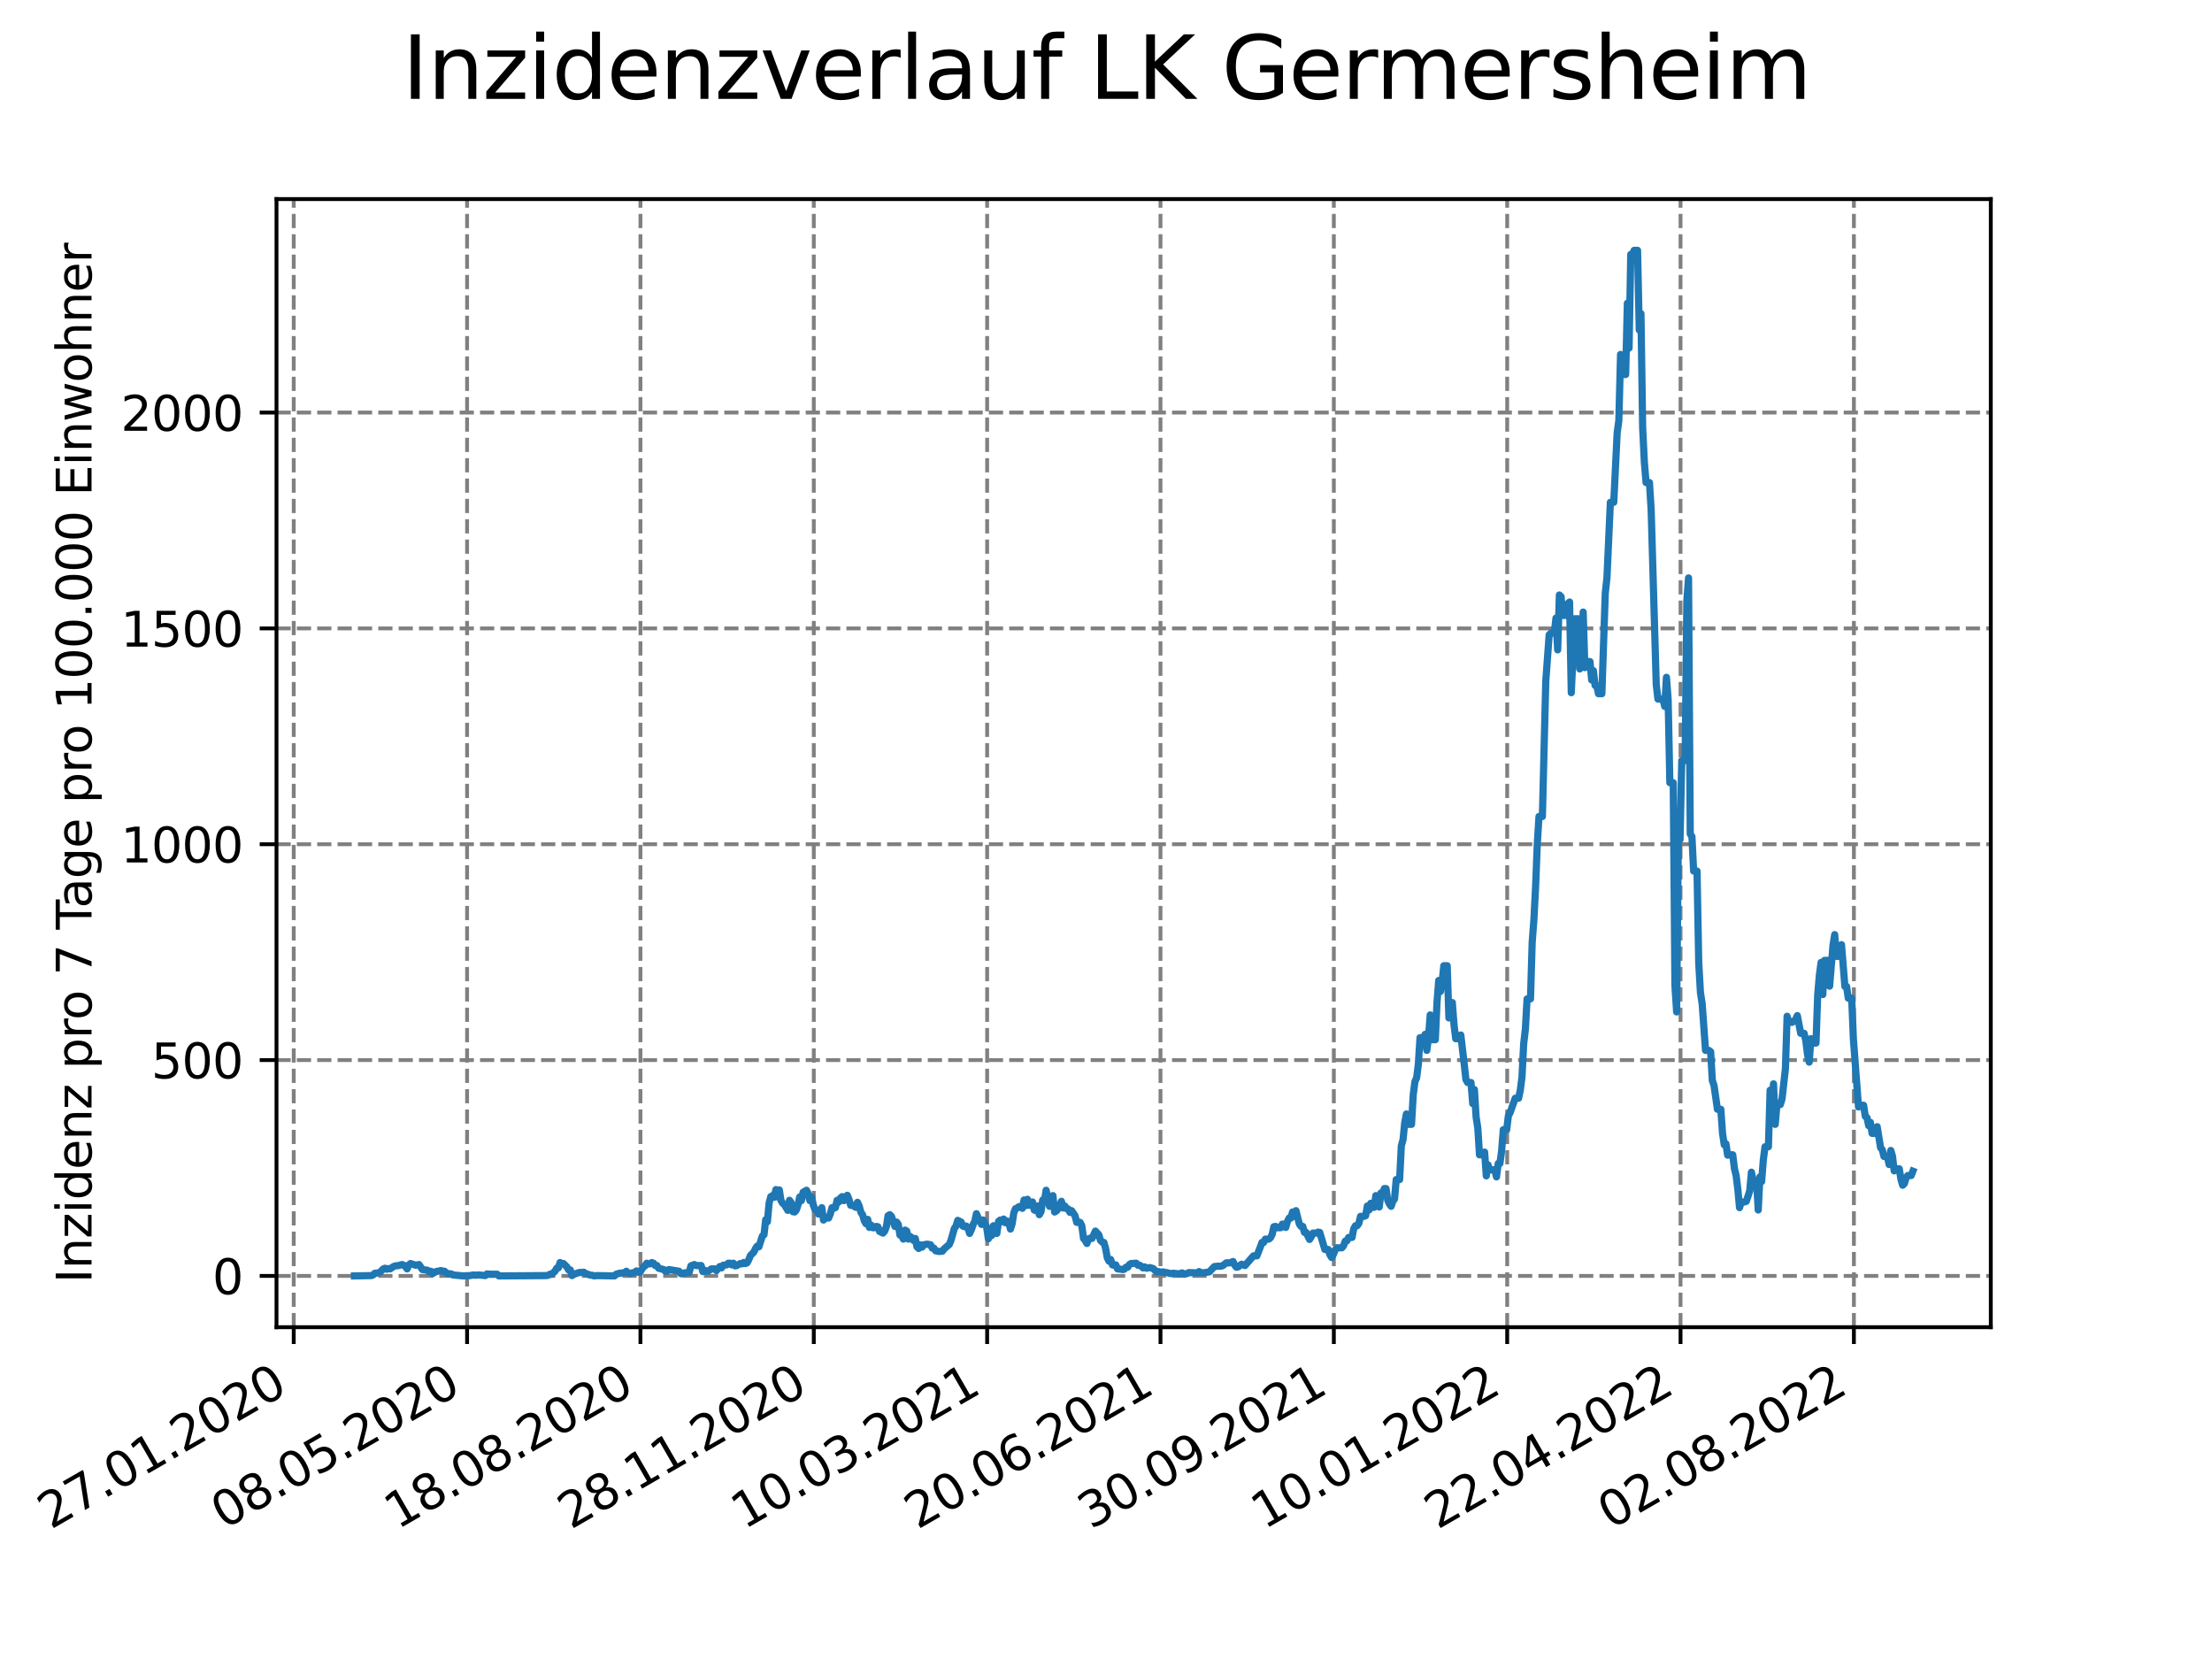 <?xml version="1.0" encoding="utf-8" standalone="no"?>
<!DOCTYPE svg PUBLIC "-//W3C//DTD SVG 1.1//EN"
  "http://www.w3.org/Graphics/SVG/1.1/DTD/svg11.dtd">
<svg xmlns:xlink="http://www.w3.org/1999/xlink" width="460.8pt" height="345.6pt" viewBox="0 0 460.8 345.6" xmlns="http://www.w3.org/2000/svg" version="1.1">
 <defs>
  <style type="text/css">*{stroke-linejoin: round; stroke-linecap: butt}</style>
 </defs>
 <g id="figure_1">
  <g id="patch_1">
   <path d="M 0 345.6 
L 460.8 345.6 
L 460.8 0 
L 0 0 
z
" style="fill: #ffffff"/>
  </g>
  <g id="axes_1">
   <g id="patch_2">
    <path d="M 57.6 276.48 
L 414.72 276.48 
L 414.72 41.472 
L 57.6 41.472 
z
" style="fill: #ffffff"/>
   </g>
   <g id="matplotlib.axis_1">
    <g id="xtick_1">
     <g id="line2d_1">
      <path d="M 61.191 276.48 
L 61.191 41.472 
" clip-path="url(#p692ce8823d)" style="fill: none; stroke-dasharray: 2.96,1.28; stroke-dashoffset: 0; stroke: #808080; stroke-width: 0.8"/>
     </g>
     <g id="line2d_2">
      <defs>
       <path id="me1afc66f9b" d="M 0 0 
L 0 3.5 
" style="stroke: #000000; stroke-width: 0.8"/>
      </defs>
      <g>
       <use xlink:href="#me1afc66f9b" x="61.191" y="276.48" style="stroke: #000000; stroke-width: 0.8"/>
      </g>
     </g>
     <g id="text_1">
      <!-- 27.01.2020 -->
      <g transform="translate(10.565 318.689)rotate(-30)scale(0.1 -0.1)">
       <defs>
        <path id="DejaVuSans-32" d="M 1228 531 
L 3431 531 
L 3431 0 
L 469 0 
L 469 531 
Q 828 903 1448 1529 
Q 2069 2156 2228 2338 
Q 2531 2678 2651 2914 
Q 2772 3150 2772 3378 
Q 2772 3750 2511 3984 
Q 2250 4219 1831 4219 
Q 1534 4219 1204 4116 
Q 875 4013 500 3803 
L 500 4441 
Q 881 4594 1212 4672 
Q 1544 4750 1819 4750 
Q 2544 4750 2975 4387 
Q 3406 4025 3406 3419 
Q 3406 3131 3298 2873 
Q 3191 2616 2906 2266 
Q 2828 2175 2409 1742 
Q 1991 1309 1228 531 
z
" transform="scale(0.016)"/>
        <path id="DejaVuSans-37" d="M 525 4666 
L 3525 4666 
L 3525 4397 
L 1831 0 
L 1172 0 
L 2766 4134 
L 525 4134 
L 525 4666 
z
" transform="scale(0.016)"/>
        <path id="DejaVuSans-2e" d="M 684 794 
L 1344 794 
L 1344 0 
L 684 0 
L 684 794 
z
" transform="scale(0.016)"/>
        <path id="DejaVuSans-30" d="M 2034 4250 
Q 1547 4250 1301 3770 
Q 1056 3291 1056 2328 
Q 1056 1369 1301 889 
Q 1547 409 2034 409 
Q 2525 409 2770 889 
Q 3016 1369 3016 2328 
Q 3016 3291 2770 3770 
Q 2525 4250 2034 4250 
z
M 2034 4750 
Q 2819 4750 3233 4129 
Q 3647 3509 3647 2328 
Q 3647 1150 3233 529 
Q 2819 -91 2034 -91 
Q 1250 -91 836 529 
Q 422 1150 422 2328 
Q 422 3509 836 4129 
Q 1250 4750 2034 4750 
z
" transform="scale(0.016)"/>
        <path id="DejaVuSans-31" d="M 794 531 
L 1825 531 
L 1825 4091 
L 703 3866 
L 703 4441 
L 1819 4666 
L 2450 4666 
L 2450 531 
L 3481 531 
L 3481 0 
L 794 0 
L 794 531 
z
" transform="scale(0.016)"/>
       </defs>
       <use xlink:href="#DejaVuSans-32"/>
       <use xlink:href="#DejaVuSans-37" x="63.623"/>
       <use xlink:href="#DejaVuSans-2e" x="127.246"/>
       <use xlink:href="#DejaVuSans-30" x="159.033"/>
       <use xlink:href="#DejaVuSans-31" x="222.656"/>
       <use xlink:href="#DejaVuSans-2e" x="286.279"/>
       <use xlink:href="#DejaVuSans-32" x="318.066"/>
       <use xlink:href="#DejaVuSans-30" x="381.689"/>
       <use xlink:href="#DejaVuSans-32" x="445.312"/>
       <use xlink:href="#DejaVuSans-30" x="508.936"/>
      </g>
     </g>
    </g>
    <g id="xtick_2">
     <g id="line2d_3">
      <path d="M 97.303 276.48 
L 97.303 41.472 
" clip-path="url(#p692ce8823d)" style="fill: none; stroke-dasharray: 2.96,1.28; stroke-dashoffset: 0; stroke: #808080; stroke-width: 0.8"/>
     </g>
     <g id="line2d_4">
      <g>
       <use xlink:href="#me1afc66f9b" x="97.303" y="276.48" style="stroke: #000000; stroke-width: 0.8"/>
      </g>
     </g>
     <g id="text_2">
      <!-- 08.05.2020 -->
      <g transform="translate(46.677 318.689)rotate(-30)scale(0.1 -0.1)">
       <defs>
        <path id="DejaVuSans-38" d="M 2034 2216 
Q 1584 2216 1326 1975 
Q 1069 1734 1069 1313 
Q 1069 891 1326 650 
Q 1584 409 2034 409 
Q 2484 409 2743 651 
Q 3003 894 3003 1313 
Q 3003 1734 2745 1975 
Q 2488 2216 2034 2216 
z
M 1403 2484 
Q 997 2584 770 2862 
Q 544 3141 544 3541 
Q 544 4100 942 4425 
Q 1341 4750 2034 4750 
Q 2731 4750 3128 4425 
Q 3525 4100 3525 3541 
Q 3525 3141 3298 2862 
Q 3072 2584 2669 2484 
Q 3125 2378 3379 2068 
Q 3634 1759 3634 1313 
Q 3634 634 3220 271 
Q 2806 -91 2034 -91 
Q 1263 -91 848 271 
Q 434 634 434 1313 
Q 434 1759 690 2068 
Q 947 2378 1403 2484 
z
M 1172 3481 
Q 1172 3119 1398 2916 
Q 1625 2713 2034 2713 
Q 2441 2713 2670 2916 
Q 2900 3119 2900 3481 
Q 2900 3844 2670 4047 
Q 2441 4250 2034 4250 
Q 1625 4250 1398 4047 
Q 1172 3844 1172 3481 
z
" transform="scale(0.016)"/>
        <path id="DejaVuSans-35" d="M 691 4666 
L 3169 4666 
L 3169 4134 
L 1269 4134 
L 1269 2991 
Q 1406 3038 1543 3061 
Q 1681 3084 1819 3084 
Q 2600 3084 3056 2656 
Q 3513 2228 3513 1497 
Q 3513 744 3044 326 
Q 2575 -91 1722 -91 
Q 1428 -91 1123 -41 
Q 819 9 494 109 
L 494 744 
Q 775 591 1075 516 
Q 1375 441 1709 441 
Q 2250 441 2565 725 
Q 2881 1009 2881 1497 
Q 2881 1984 2565 2268 
Q 2250 2553 1709 2553 
Q 1456 2553 1204 2497 
Q 953 2441 691 2322 
L 691 4666 
z
" transform="scale(0.016)"/>
       </defs>
       <use xlink:href="#DejaVuSans-30"/>
       <use xlink:href="#DejaVuSans-38" x="63.623"/>
       <use xlink:href="#DejaVuSans-2e" x="127.246"/>
       <use xlink:href="#DejaVuSans-30" x="159.033"/>
       <use xlink:href="#DejaVuSans-35" x="222.656"/>
       <use xlink:href="#DejaVuSans-2e" x="286.279"/>
       <use xlink:href="#DejaVuSans-32" x="318.066"/>
       <use xlink:href="#DejaVuSans-30" x="381.689"/>
       <use xlink:href="#DejaVuSans-32" x="445.312"/>
       <use xlink:href="#DejaVuSans-30" x="508.936"/>
      </g>
     </g>
    </g>
    <g id="xtick_3">
     <g id="line2d_5">
      <path d="M 133.415 276.48 
L 133.415 41.472 
" clip-path="url(#p692ce8823d)" style="fill: none; stroke-dasharray: 2.96,1.28; stroke-dashoffset: 0; stroke: #808080; stroke-width: 0.8"/>
     </g>
     <g id="line2d_6">
      <g>
       <use xlink:href="#me1afc66f9b" x="133.415" y="276.48" style="stroke: #000000; stroke-width: 0.8"/>
      </g>
     </g>
     <g id="text_3">
      <!-- 18.08.2020 -->
      <g transform="translate(82.789 318.689)rotate(-30)scale(0.1 -0.1)">
       <use xlink:href="#DejaVuSans-31"/>
       <use xlink:href="#DejaVuSans-38" x="63.623"/>
       <use xlink:href="#DejaVuSans-2e" x="127.246"/>
       <use xlink:href="#DejaVuSans-30" x="159.033"/>
       <use xlink:href="#DejaVuSans-38" x="222.656"/>
       <use xlink:href="#DejaVuSans-2e" x="286.279"/>
       <use xlink:href="#DejaVuSans-32" x="318.066"/>
       <use xlink:href="#DejaVuSans-30" x="381.689"/>
       <use xlink:href="#DejaVuSans-32" x="445.312"/>
       <use xlink:href="#DejaVuSans-30" x="508.936"/>
      </g>
     </g>
    </g>
    <g id="xtick_4">
     <g id="line2d_7">
      <path d="M 169.527 276.48 
L 169.527 41.472 
" clip-path="url(#p692ce8823d)" style="fill: none; stroke-dasharray: 2.96,1.28; stroke-dashoffset: 0; stroke: #808080; stroke-width: 0.8"/>
     </g>
     <g id="line2d_8">
      <g>
       <use xlink:href="#me1afc66f9b" x="169.527" y="276.48" style="stroke: #000000; stroke-width: 0.8"/>
      </g>
     </g>
     <g id="text_4">
      <!-- 28.11.2020 -->
      <g transform="translate(118.902 318.689)rotate(-30)scale(0.1 -0.1)">
       <use xlink:href="#DejaVuSans-32"/>
       <use xlink:href="#DejaVuSans-38" x="63.623"/>
       <use xlink:href="#DejaVuSans-2e" x="127.246"/>
       <use xlink:href="#DejaVuSans-31" x="159.033"/>
       <use xlink:href="#DejaVuSans-31" x="222.656"/>
       <use xlink:href="#DejaVuSans-2e" x="286.279"/>
       <use xlink:href="#DejaVuSans-32" x="318.066"/>
       <use xlink:href="#DejaVuSans-30" x="381.689"/>
       <use xlink:href="#DejaVuSans-32" x="445.312"/>
       <use xlink:href="#DejaVuSans-30" x="508.936"/>
      </g>
     </g>
    </g>
    <g id="xtick_5">
     <g id="line2d_9">
      <path d="M 205.639 276.48 
L 205.639 41.472 
" clip-path="url(#p692ce8823d)" style="fill: none; stroke-dasharray: 2.96,1.28; stroke-dashoffset: 0; stroke: #808080; stroke-width: 0.8"/>
     </g>
     <g id="line2d_10">
      <g>
       <use xlink:href="#me1afc66f9b" x="205.639" y="276.48" style="stroke: #000000; stroke-width: 0.8"/>
      </g>
     </g>
     <g id="text_5">
      <!-- 10.03.2021 -->
      <g transform="translate(155.014 318.689)rotate(-30)scale(0.1 -0.1)">
       <defs>
        <path id="DejaVuSans-33" d="M 2597 2516 
Q 3050 2419 3304 2112 
Q 3559 1806 3559 1356 
Q 3559 666 3084 287 
Q 2609 -91 1734 -91 
Q 1441 -91 1130 -33 
Q 819 25 488 141 
L 488 750 
Q 750 597 1062 519 
Q 1375 441 1716 441 
Q 2309 441 2620 675 
Q 2931 909 2931 1356 
Q 2931 1769 2642 2001 
Q 2353 2234 1838 2234 
L 1294 2234 
L 1294 2753 
L 1863 2753 
Q 2328 2753 2575 2939 
Q 2822 3125 2822 3475 
Q 2822 3834 2567 4026 
Q 2313 4219 1838 4219 
Q 1578 4219 1281 4162 
Q 984 4106 628 3988 
L 628 4550 
Q 988 4650 1302 4700 
Q 1616 4750 1894 4750 
Q 2613 4750 3031 4423 
Q 3450 4097 3450 3541 
Q 3450 3153 3228 2886 
Q 3006 2619 2597 2516 
z
" transform="scale(0.016)"/>
       </defs>
       <use xlink:href="#DejaVuSans-31"/>
       <use xlink:href="#DejaVuSans-30" x="63.623"/>
       <use xlink:href="#DejaVuSans-2e" x="127.246"/>
       <use xlink:href="#DejaVuSans-30" x="159.033"/>
       <use xlink:href="#DejaVuSans-33" x="222.656"/>
       <use xlink:href="#DejaVuSans-2e" x="286.279"/>
       <use xlink:href="#DejaVuSans-32" x="318.066"/>
       <use xlink:href="#DejaVuSans-30" x="381.689"/>
       <use xlink:href="#DejaVuSans-32" x="445.312"/>
       <use xlink:href="#DejaVuSans-31" x="508.936"/>
      </g>
     </g>
    </g>
    <g id="xtick_6">
     <g id="line2d_11">
      <path d="M 241.751 276.48 
L 241.751 41.472 
" clip-path="url(#p692ce8823d)" style="fill: none; stroke-dasharray: 2.96,1.28; stroke-dashoffset: 0; stroke: #808080; stroke-width: 0.8"/>
     </g>
     <g id="line2d_12">
      <g>
       <use xlink:href="#me1afc66f9b" x="241.751" y="276.48" style="stroke: #000000; stroke-width: 0.8"/>
      </g>
     </g>
     <g id="text_6">
      <!-- 20.06.2021 -->
      <g transform="translate(191.126 318.689)rotate(-30)scale(0.1 -0.1)">
       <defs>
        <path id="DejaVuSans-36" d="M 2113 2584 
Q 1688 2584 1439 2293 
Q 1191 2003 1191 1497 
Q 1191 994 1439 701 
Q 1688 409 2113 409 
Q 2538 409 2786 701 
Q 3034 994 3034 1497 
Q 3034 2003 2786 2293 
Q 2538 2584 2113 2584 
z
M 3366 4563 
L 3366 3988 
Q 3128 4100 2886 4159 
Q 2644 4219 2406 4219 
Q 1781 4219 1451 3797 
Q 1122 3375 1075 2522 
Q 1259 2794 1537 2939 
Q 1816 3084 2150 3084 
Q 2853 3084 3261 2657 
Q 3669 2231 3669 1497 
Q 3669 778 3244 343 
Q 2819 -91 2113 -91 
Q 1303 -91 875 529 
Q 447 1150 447 2328 
Q 447 3434 972 4092 
Q 1497 4750 2381 4750 
Q 2619 4750 2861 4703 
Q 3103 4656 3366 4563 
z
" transform="scale(0.016)"/>
       </defs>
       <use xlink:href="#DejaVuSans-32"/>
       <use xlink:href="#DejaVuSans-30" x="63.623"/>
       <use xlink:href="#DejaVuSans-2e" x="127.246"/>
       <use xlink:href="#DejaVuSans-30" x="159.033"/>
       <use xlink:href="#DejaVuSans-36" x="222.656"/>
       <use xlink:href="#DejaVuSans-2e" x="286.279"/>
       <use xlink:href="#DejaVuSans-32" x="318.066"/>
       <use xlink:href="#DejaVuSans-30" x="381.689"/>
       <use xlink:href="#DejaVuSans-32" x="445.312"/>
       <use xlink:href="#DejaVuSans-31" x="508.936"/>
      </g>
     </g>
    </g>
    <g id="xtick_7">
     <g id="line2d_13">
      <path d="M 277.863 276.48 
L 277.863 41.472 
" clip-path="url(#p692ce8823d)" style="fill: none; stroke-dasharray: 2.96,1.28; stroke-dashoffset: 0; stroke: #808080; stroke-width: 0.8"/>
     </g>
     <g id="line2d_14">
      <g>
       <use xlink:href="#me1afc66f9b" x="277.863" y="276.48" style="stroke: #000000; stroke-width: 0.8"/>
      </g>
     </g>
     <g id="text_7">
      <!-- 30.09.2021 -->
      <g transform="translate(227.238 318.689)rotate(-30)scale(0.1 -0.1)">
       <defs>
        <path id="DejaVuSans-39" d="M 703 97 
L 703 672 
Q 941 559 1184 500 
Q 1428 441 1663 441 
Q 2288 441 2617 861 
Q 2947 1281 2994 2138 
Q 2813 1869 2534 1725 
Q 2256 1581 1919 1581 
Q 1219 1581 811 2004 
Q 403 2428 403 3163 
Q 403 3881 828 4315 
Q 1253 4750 1959 4750 
Q 2769 4750 3195 4129 
Q 3622 3509 3622 2328 
Q 3622 1225 3098 567 
Q 2575 -91 1691 -91 
Q 1453 -91 1209 -44 
Q 966 3 703 97 
z
M 1959 2075 
Q 2384 2075 2632 2365 
Q 2881 2656 2881 3163 
Q 2881 3666 2632 3958 
Q 2384 4250 1959 4250 
Q 1534 4250 1286 3958 
Q 1038 3666 1038 3163 
Q 1038 2656 1286 2365 
Q 1534 2075 1959 2075 
z
" transform="scale(0.016)"/>
       </defs>
       <use xlink:href="#DejaVuSans-33"/>
       <use xlink:href="#DejaVuSans-30" x="63.623"/>
       <use xlink:href="#DejaVuSans-2e" x="127.246"/>
       <use xlink:href="#DejaVuSans-30" x="159.033"/>
       <use xlink:href="#DejaVuSans-39" x="222.656"/>
       <use xlink:href="#DejaVuSans-2e" x="286.279"/>
       <use xlink:href="#DejaVuSans-32" x="318.066"/>
       <use xlink:href="#DejaVuSans-30" x="381.689"/>
       <use xlink:href="#DejaVuSans-32" x="445.312"/>
       <use xlink:href="#DejaVuSans-31" x="508.936"/>
      </g>
     </g>
    </g>
    <g id="xtick_8">
     <g id="line2d_15">
      <path d="M 313.975 276.48 
L 313.975 41.472 
" clip-path="url(#p692ce8823d)" style="fill: none; stroke-dasharray: 2.96,1.28; stroke-dashoffset: 0; stroke: #808080; stroke-width: 0.8"/>
     </g>
     <g id="line2d_16">
      <g>
       <use xlink:href="#me1afc66f9b" x="313.975" y="276.48" style="stroke: #000000; stroke-width: 0.8"/>
      </g>
     </g>
     <g id="text_8">
      <!-- 10.01.2022 -->
      <g transform="translate(263.35 318.689)rotate(-30)scale(0.1 -0.1)">
       <use xlink:href="#DejaVuSans-31"/>
       <use xlink:href="#DejaVuSans-30" x="63.623"/>
       <use xlink:href="#DejaVuSans-2e" x="127.246"/>
       <use xlink:href="#DejaVuSans-30" x="159.033"/>
       <use xlink:href="#DejaVuSans-31" x="222.656"/>
       <use xlink:href="#DejaVuSans-2e" x="286.279"/>
       <use xlink:href="#DejaVuSans-32" x="318.066"/>
       <use xlink:href="#DejaVuSans-30" x="381.689"/>
       <use xlink:href="#DejaVuSans-32" x="445.312"/>
       <use xlink:href="#DejaVuSans-32" x="508.936"/>
      </g>
     </g>
    </g>
    <g id="xtick_9">
     <g id="line2d_17">
      <path d="M 350.087 276.48 
L 350.087 41.472 
" clip-path="url(#p692ce8823d)" style="fill: none; stroke-dasharray: 2.96,1.28; stroke-dashoffset: 0; stroke: #808080; stroke-width: 0.8"/>
     </g>
     <g id="line2d_18">
      <g>
       <use xlink:href="#me1afc66f9b" x="350.087" y="276.48" style="stroke: #000000; stroke-width: 0.8"/>
      </g>
     </g>
     <g id="text_9">
      <!-- 22.04.2022 -->
      <g transform="translate(299.462 318.689)rotate(-30)scale(0.1 -0.1)">
       <defs>
        <path id="DejaVuSans-34" d="M 2419 4116 
L 825 1625 
L 2419 1625 
L 2419 4116 
z
M 2253 4666 
L 3047 4666 
L 3047 1625 
L 3713 1625 
L 3713 1100 
L 3047 1100 
L 3047 0 
L 2419 0 
L 2419 1100 
L 313 1100 
L 313 1709 
L 2253 4666 
z
" transform="scale(0.016)"/>
       </defs>
       <use xlink:href="#DejaVuSans-32"/>
       <use xlink:href="#DejaVuSans-32" x="63.623"/>
       <use xlink:href="#DejaVuSans-2e" x="127.246"/>
       <use xlink:href="#DejaVuSans-30" x="159.033"/>
       <use xlink:href="#DejaVuSans-34" x="222.656"/>
       <use xlink:href="#DejaVuSans-2e" x="286.279"/>
       <use xlink:href="#DejaVuSans-32" x="318.066"/>
       <use xlink:href="#DejaVuSans-30" x="381.689"/>
       <use xlink:href="#DejaVuSans-32" x="445.312"/>
       <use xlink:href="#DejaVuSans-32" x="508.936"/>
      </g>
     </g>
    </g>
    <g id="xtick_10">
     <g id="line2d_19">
      <path d="M 386.199 276.48 
L 386.199 41.472 
" clip-path="url(#p692ce8823d)" style="fill: none; stroke-dasharray: 2.96,1.28; stroke-dashoffset: 0; stroke: #808080; stroke-width: 0.8"/>
     </g>
     <g id="line2d_20">
      <g>
       <use xlink:href="#me1afc66f9b" x="386.199" y="276.48" style="stroke: #000000; stroke-width: 0.8"/>
      </g>
     </g>
     <g id="text_10">
      <!-- 02.08.2022 -->
      <g transform="translate(335.574 318.689)rotate(-30)scale(0.1 -0.1)">
       <use xlink:href="#DejaVuSans-30"/>
       <use xlink:href="#DejaVuSans-32" x="63.623"/>
       <use xlink:href="#DejaVuSans-2e" x="127.246"/>
       <use xlink:href="#DejaVuSans-30" x="159.033"/>
       <use xlink:href="#DejaVuSans-38" x="222.656"/>
       <use xlink:href="#DejaVuSans-2e" x="286.279"/>
       <use xlink:href="#DejaVuSans-32" x="318.066"/>
       <use xlink:href="#DejaVuSans-30" x="381.689"/>
       <use xlink:href="#DejaVuSans-32" x="445.312"/>
       <use xlink:href="#DejaVuSans-32" x="508.936"/>
      </g>
     </g>
    </g>
   </g>
   <g id="matplotlib.axis_2">
    <g id="ytick_1">
     <g id="line2d_21">
      <path d="M 57.6 265.798 
L 414.72 265.798 
" clip-path="url(#p692ce8823d)" style="fill: none; stroke-dasharray: 2.96,1.28; stroke-dashoffset: 0; stroke: #808080; stroke-width: 0.8"/>
     </g>
     <g id="line2d_22">
      <defs>
       <path id="m6ca3984b44" d="M 0 0 
L -3.5 0 
" style="stroke: #000000; stroke-width: 0.8"/>
      </defs>
      <g>
       <use xlink:href="#m6ca3984b44" x="57.6" y="265.798" style="stroke: #000000; stroke-width: 0.8"/>
      </g>
     </g>
     <g id="text_11">
      <!-- 0 -->
      <g transform="translate(44.237 269.597)scale(0.1 -0.1)">
       <use xlink:href="#DejaVuSans-30"/>
      </g>
     </g>
    </g>
    <g id="ytick_2">
     <g id="line2d_23">
      <path d="M 57.6 220.834 
L 414.72 220.834 
" clip-path="url(#p692ce8823d)" style="fill: none; stroke-dasharray: 2.96,1.28; stroke-dashoffset: 0; stroke: #808080; stroke-width: 0.8"/>
     </g>
     <g id="line2d_24">
      <g>
       <use xlink:href="#m6ca3984b44" x="57.6" y="220.834" style="stroke: #000000; stroke-width: 0.8"/>
      </g>
     </g>
     <g id="text_12">
      <!-- 500 -->
      <g transform="translate(31.512 224.633)scale(0.1 -0.1)">
       <use xlink:href="#DejaVuSans-35"/>
       <use xlink:href="#DejaVuSans-30" x="63.623"/>
       <use xlink:href="#DejaVuSans-30" x="127.246"/>
      </g>
     </g>
    </g>
    <g id="ytick_3">
     <g id="line2d_25">
      <path d="M 57.6 175.87 
L 414.72 175.87 
" clip-path="url(#p692ce8823d)" style="fill: none; stroke-dasharray: 2.96,1.28; stroke-dashoffset: 0; stroke: #808080; stroke-width: 0.8"/>
     </g>
     <g id="line2d_26">
      <g>
       <use xlink:href="#m6ca3984b44" x="57.6" y="175.87" style="stroke: #000000; stroke-width: 0.8"/>
      </g>
     </g>
     <g id="text_13">
      <!-- 1000 -->
      <g transform="translate(25.15 179.669)scale(0.1 -0.1)">
       <use xlink:href="#DejaVuSans-31"/>
       <use xlink:href="#DejaVuSans-30" x="63.623"/>
       <use xlink:href="#DejaVuSans-30" x="127.246"/>
       <use xlink:href="#DejaVuSans-30" x="190.869"/>
      </g>
     </g>
    </g>
    <g id="ytick_4">
     <g id="line2d_27">
      <path d="M 57.6 130.906 
L 414.72 130.906 
" clip-path="url(#p692ce8823d)" style="fill: none; stroke-dasharray: 2.96,1.28; stroke-dashoffset: 0; stroke: #808080; stroke-width: 0.8"/>
     </g>
     <g id="line2d_28">
      <g>
       <use xlink:href="#m6ca3984b44" x="57.6" y="130.906" style="stroke: #000000; stroke-width: 0.8"/>
      </g>
     </g>
     <g id="text_14">
      <!-- 1500 -->
      <g transform="translate(25.15 134.706)scale(0.1 -0.1)">
       <use xlink:href="#DejaVuSans-31"/>
       <use xlink:href="#DejaVuSans-35" x="63.623"/>
       <use xlink:href="#DejaVuSans-30" x="127.246"/>
       <use xlink:href="#DejaVuSans-30" x="190.869"/>
      </g>
     </g>
    </g>
    <g id="ytick_5">
     <g id="line2d_29">
      <path d="M 57.6 85.943 
L 414.72 85.943 
" clip-path="url(#p692ce8823d)" style="fill: none; stroke-dasharray: 2.96,1.28; stroke-dashoffset: 0; stroke: #808080; stroke-width: 0.8"/>
     </g>
     <g id="line2d_30">
      <g>
       <use xlink:href="#m6ca3984b44" x="57.6" y="85.943" style="stroke: #000000; stroke-width: 0.8"/>
      </g>
     </g>
     <g id="text_15">
      <!-- 2000 -->
      <g transform="translate(25.15 89.742)scale(0.1 -0.1)">
       <use xlink:href="#DejaVuSans-32"/>
       <use xlink:href="#DejaVuSans-30" x="63.623"/>
       <use xlink:href="#DejaVuSans-30" x="127.246"/>
       <use xlink:href="#DejaVuSans-30" x="190.869"/>
      </g>
     </g>
    </g>
    <g id="text_16">
     <!-- Inzidenz pro 7 Tage pro 100.000 Einwohner -->
     <g transform="translate(19.07 267.301)rotate(-90)scale(0.1 -0.1)">
      <defs>
       <path id="DejaVuSans-49" d="M 628 4666 
L 1259 4666 
L 1259 0 
L 628 0 
L 628 4666 
z
" transform="scale(0.016)"/>
       <path id="DejaVuSans-6e" d="M 3513 2113 
L 3513 0 
L 2938 0 
L 2938 2094 
Q 2938 2591 2744 2837 
Q 2550 3084 2163 3084 
Q 1697 3084 1428 2787 
Q 1159 2491 1159 1978 
L 1159 0 
L 581 0 
L 581 3500 
L 1159 3500 
L 1159 2956 
Q 1366 3272 1645 3428 
Q 1925 3584 2291 3584 
Q 2894 3584 3203 3211 
Q 3513 2838 3513 2113 
z
" transform="scale(0.016)"/>
       <path id="DejaVuSans-7a" d="M 353 3500 
L 3084 3500 
L 3084 2975 
L 922 459 
L 3084 459 
L 3084 0 
L 275 0 
L 275 525 
L 2438 3041 
L 353 3041 
L 353 3500 
z
" transform="scale(0.016)"/>
       <path id="DejaVuSans-69" d="M 603 3500 
L 1178 3500 
L 1178 0 
L 603 0 
L 603 3500 
z
M 603 4863 
L 1178 4863 
L 1178 4134 
L 603 4134 
L 603 4863 
z
" transform="scale(0.016)"/>
       <path id="DejaVuSans-64" d="M 2906 2969 
L 2906 4863 
L 3481 4863 
L 3481 0 
L 2906 0 
L 2906 525 
Q 2725 213 2448 61 
Q 2172 -91 1784 -91 
Q 1150 -91 751 415 
Q 353 922 353 1747 
Q 353 2572 751 3078 
Q 1150 3584 1784 3584 
Q 2172 3584 2448 3432 
Q 2725 3281 2906 2969 
z
M 947 1747 
Q 947 1113 1208 752 
Q 1469 391 1925 391 
Q 2381 391 2643 752 
Q 2906 1113 2906 1747 
Q 2906 2381 2643 2742 
Q 2381 3103 1925 3103 
Q 1469 3103 1208 2742 
Q 947 2381 947 1747 
z
" transform="scale(0.016)"/>
       <path id="DejaVuSans-65" d="M 3597 1894 
L 3597 1613 
L 953 1613 
Q 991 1019 1311 708 
Q 1631 397 2203 397 
Q 2534 397 2845 478 
Q 3156 559 3463 722 
L 3463 178 
Q 3153 47 2828 -22 
Q 2503 -91 2169 -91 
Q 1331 -91 842 396 
Q 353 884 353 1716 
Q 353 2575 817 3079 
Q 1281 3584 2069 3584 
Q 2775 3584 3186 3129 
Q 3597 2675 3597 1894 
z
M 3022 2063 
Q 3016 2534 2758 2815 
Q 2500 3097 2075 3097 
Q 1594 3097 1305 2825 
Q 1016 2553 972 2059 
L 3022 2063 
z
" transform="scale(0.016)"/>
       <path id="DejaVuSans-20" transform="scale(0.016)"/>
       <path id="DejaVuSans-70" d="M 1159 525 
L 1159 -1331 
L 581 -1331 
L 581 3500 
L 1159 3500 
L 1159 2969 
Q 1341 3281 1617 3432 
Q 1894 3584 2278 3584 
Q 2916 3584 3314 3078 
Q 3713 2572 3713 1747 
Q 3713 922 3314 415 
Q 2916 -91 2278 -91 
Q 1894 -91 1617 61 
Q 1341 213 1159 525 
z
M 3116 1747 
Q 3116 2381 2855 2742 
Q 2594 3103 2138 3103 
Q 1681 3103 1420 2742 
Q 1159 2381 1159 1747 
Q 1159 1113 1420 752 
Q 1681 391 2138 391 
Q 2594 391 2855 752 
Q 3116 1113 3116 1747 
z
" transform="scale(0.016)"/>
       <path id="DejaVuSans-72" d="M 2631 2963 
Q 2534 3019 2420 3045 
Q 2306 3072 2169 3072 
Q 1681 3072 1420 2755 
Q 1159 2438 1159 1844 
L 1159 0 
L 581 0 
L 581 3500 
L 1159 3500 
L 1159 2956 
Q 1341 3275 1631 3429 
Q 1922 3584 2338 3584 
Q 2397 3584 2469 3576 
Q 2541 3569 2628 3553 
L 2631 2963 
z
" transform="scale(0.016)"/>
       <path id="DejaVuSans-6f" d="M 1959 3097 
Q 1497 3097 1228 2736 
Q 959 2375 959 1747 
Q 959 1119 1226 758 
Q 1494 397 1959 397 
Q 2419 397 2687 759 
Q 2956 1122 2956 1747 
Q 2956 2369 2687 2733 
Q 2419 3097 1959 3097 
z
M 1959 3584 
Q 2709 3584 3137 3096 
Q 3566 2609 3566 1747 
Q 3566 888 3137 398 
Q 2709 -91 1959 -91 
Q 1206 -91 779 398 
Q 353 888 353 1747 
Q 353 2609 779 3096 
Q 1206 3584 1959 3584 
z
" transform="scale(0.016)"/>
       <path id="DejaVuSans-54" d="M -19 4666 
L 3928 4666 
L 3928 4134 
L 2272 4134 
L 2272 0 
L 1638 0 
L 1638 4134 
L -19 4134 
L -19 4666 
z
" transform="scale(0.016)"/>
       <path id="DejaVuSans-61" d="M 2194 1759 
Q 1497 1759 1228 1600 
Q 959 1441 959 1056 
Q 959 750 1161 570 
Q 1363 391 1709 391 
Q 2188 391 2477 730 
Q 2766 1069 2766 1631 
L 2766 1759 
L 2194 1759 
z
M 3341 1997 
L 3341 0 
L 2766 0 
L 2766 531 
Q 2569 213 2275 61 
Q 1981 -91 1556 -91 
Q 1019 -91 701 211 
Q 384 513 384 1019 
Q 384 1609 779 1909 
Q 1175 2209 1959 2209 
L 2766 2209 
L 2766 2266 
Q 2766 2663 2505 2880 
Q 2244 3097 1772 3097 
Q 1472 3097 1187 3025 
Q 903 2953 641 2809 
L 641 3341 
Q 956 3463 1253 3523 
Q 1550 3584 1831 3584 
Q 2591 3584 2966 3190 
Q 3341 2797 3341 1997 
z
" transform="scale(0.016)"/>
       <path id="DejaVuSans-67" d="M 2906 1791 
Q 2906 2416 2648 2759 
Q 2391 3103 1925 3103 
Q 1463 3103 1205 2759 
Q 947 2416 947 1791 
Q 947 1169 1205 825 
Q 1463 481 1925 481 
Q 2391 481 2648 825 
Q 2906 1169 2906 1791 
z
M 3481 434 
Q 3481 -459 3084 -895 
Q 2688 -1331 1869 -1331 
Q 1566 -1331 1297 -1286 
Q 1028 -1241 775 -1147 
L 775 -588 
Q 1028 -725 1275 -790 
Q 1522 -856 1778 -856 
Q 2344 -856 2625 -561 
Q 2906 -266 2906 331 
L 2906 616 
Q 2728 306 2450 153 
Q 2172 0 1784 0 
Q 1141 0 747 490 
Q 353 981 353 1791 
Q 353 2603 747 3093 
Q 1141 3584 1784 3584 
Q 2172 3584 2450 3431 
Q 2728 3278 2906 2969 
L 2906 3500 
L 3481 3500 
L 3481 434 
z
" transform="scale(0.016)"/>
       <path id="DejaVuSans-45" d="M 628 4666 
L 3578 4666 
L 3578 4134 
L 1259 4134 
L 1259 2753 
L 3481 2753 
L 3481 2222 
L 1259 2222 
L 1259 531 
L 3634 531 
L 3634 0 
L 628 0 
L 628 4666 
z
" transform="scale(0.016)"/>
       <path id="DejaVuSans-77" d="M 269 3500 
L 844 3500 
L 1563 769 
L 2278 3500 
L 2956 3500 
L 3675 769 
L 4391 3500 
L 4966 3500 
L 4050 0 
L 3372 0 
L 2619 2869 
L 1863 0 
L 1184 0 
L 269 3500 
z
" transform="scale(0.016)"/>
       <path id="DejaVuSans-68" d="M 3513 2113 
L 3513 0 
L 2938 0 
L 2938 2094 
Q 2938 2591 2744 2837 
Q 2550 3084 2163 3084 
Q 1697 3084 1428 2787 
Q 1159 2491 1159 1978 
L 1159 0 
L 581 0 
L 581 4863 
L 1159 4863 
L 1159 2956 
Q 1366 3272 1645 3428 
Q 1925 3584 2291 3584 
Q 2894 3584 3203 3211 
Q 3513 2838 3513 2113 
z
" transform="scale(0.016)"/>
      </defs>
      <use xlink:href="#DejaVuSans-49"/>
      <use xlink:href="#DejaVuSans-6e" x="29.492"/>
      <use xlink:href="#DejaVuSans-7a" x="92.871"/>
      <use xlink:href="#DejaVuSans-69" x="145.361"/>
      <use xlink:href="#DejaVuSans-64" x="173.145"/>
      <use xlink:href="#DejaVuSans-65" x="236.621"/>
      <use xlink:href="#DejaVuSans-6e" x="298.145"/>
      <use xlink:href="#DejaVuSans-7a" x="361.523"/>
      <use xlink:href="#DejaVuSans-20" x="414.014"/>
      <use xlink:href="#DejaVuSans-70" x="445.801"/>
      <use xlink:href="#DejaVuSans-72" x="509.277"/>
      <use xlink:href="#DejaVuSans-6f" x="548.141"/>
      <use xlink:href="#DejaVuSans-20" x="609.322"/>
      <use xlink:href="#DejaVuSans-37" x="641.109"/>
      <use xlink:href="#DejaVuSans-20" x="704.732"/>
      <use xlink:href="#DejaVuSans-54" x="736.52"/>
      <use xlink:href="#DejaVuSans-61" x="781.104"/>
      <use xlink:href="#DejaVuSans-67" x="842.383"/>
      <use xlink:href="#DejaVuSans-65" x="905.859"/>
      <use xlink:href="#DejaVuSans-20" x="967.383"/>
      <use xlink:href="#DejaVuSans-70" x="999.17"/>
      <use xlink:href="#DejaVuSans-72" x="1062.646"/>
      <use xlink:href="#DejaVuSans-6f" x="1101.51"/>
      <use xlink:href="#DejaVuSans-20" x="1162.691"/>
      <use xlink:href="#DejaVuSans-31" x="1194.479"/>
      <use xlink:href="#DejaVuSans-30" x="1258.102"/>
      <use xlink:href="#DejaVuSans-30" x="1321.725"/>
      <use xlink:href="#DejaVuSans-2e" x="1385.348"/>
      <use xlink:href="#DejaVuSans-30" x="1417.135"/>
      <use xlink:href="#DejaVuSans-30" x="1480.758"/>
      <use xlink:href="#DejaVuSans-30" x="1544.381"/>
      <use xlink:href="#DejaVuSans-20" x="1608.004"/>
      <use xlink:href="#DejaVuSans-45" x="1639.791"/>
      <use xlink:href="#DejaVuSans-69" x="1702.975"/>
      <use xlink:href="#DejaVuSans-6e" x="1730.758"/>
      <use xlink:href="#DejaVuSans-77" x="1794.137"/>
      <use xlink:href="#DejaVuSans-6f" x="1875.924"/>
      <use xlink:href="#DejaVuSans-68" x="1937.105"/>
      <use xlink:href="#DejaVuSans-6e" x="2000.484"/>
      <use xlink:href="#DejaVuSans-65" x="2063.863"/>
      <use xlink:href="#DejaVuSans-72" x="2125.387"/>
     </g>
    </g>
   </g>
   <g id="line2d_31">
    <path d="M 73.833 265.798 
L 77.373 265.728 
L 77.727 265.589 
L 78.081 265.24 
L 78.789 265.17 
L 79.143 265.031 
L 79.851 264.334 
L 80.205 264.195 
L 80.559 264.404 
L 80.914 264.264 
L 81.268 264.334 
L 81.976 263.846 
L 82.33 263.707 
L 83.038 263.637 
L 83.746 263.428 
L 84.1 263.567 
L 84.454 263.846 
L 84.808 264.334 
L 85.162 263.498 
L 85.516 263.219 
L 86.578 263.567 
L 87.286 263.428 
L 87.994 264.473 
L 89.056 264.613 
L 89.41 264.961 
L 89.765 264.822 
L 90.119 265.31 
L 90.827 264.892 
L 91.889 264.683 
L 92.243 264.822 
L 92.597 264.822 
L 92.951 265.17 
L 93.305 265.31 
L 94.013 265.38 
L 94.367 265.589 
L 95.075 265.658 
L 95.783 265.728 
L 96.491 265.798 
L 97.907 265.728 
L 98.616 265.589 
L 98.97 265.658 
L 99.678 265.589 
L 100.386 265.658 
L 101.094 265.728 
L 101.448 265.38 
L 102.156 265.449 
L 103.572 265.449 
L 103.926 265.798 
L 113.839 265.728 
L 114.193 265.658 
L 114.547 265.449 
L 114.901 265.449 
L 115.609 264.822 
L 115.963 264.195 
L 116.318 264.125 
L 116.672 263.01 
L 117.026 263.219 
L 117.38 263.219 
L 118.088 263.916 
L 118.442 264.543 
L 118.796 264.543 
L 119.15 265.728 
L 119.504 265.449 
L 120.212 265.24 
L 120.566 265.101 
L 121.628 265.031 
L 121.982 265.31 
L 122.69 265.519 
L 123.044 265.658 
L 123.398 265.658 
L 123.752 265.798 
L 124.46 265.728 
L 128.001 265.798 
L 128.355 265.449 
L 129.063 265.24 
L 129.771 265.17 
L 130.125 265.101 
L 130.479 264.822 
L 130.833 265.17 
L 131.187 265.31 
L 132.249 265.031 
L 132.603 264.752 
L 132.957 265.031 
L 133.311 265.031 
L 134.02 263.916 
L 134.374 263.707 
L 134.728 263.149 
L 135.082 263.288 
L 135.436 263.288 
L 135.79 263.01 
L 136.144 263.149 
L 136.498 263.637 
L 136.852 263.637 
L 137.206 264.195 
L 138.268 264.473 
L 138.622 264.822 
L 138.976 264.822 
L 139.33 264.473 
L 141.454 264.822 
L 141.808 265.31 
L 142.162 265.38 
L 142.516 265.17 
L 143.225 265.101 
L 143.579 265.031 
L 143.933 263.707 
L 144.641 263.428 
L 144.995 263.637 
L 146.057 263.637 
L 146.411 264.892 
L 146.765 264.613 
L 147.119 264.822 
L 147.473 264.822 
L 148.181 264.334 
L 148.889 264.334 
L 149.243 264.683 
L 149.951 263.846 
L 150.305 264.125 
L 150.659 263.567 
L 151.367 263.498 
L 151.721 263.149 
L 152.076 263.149 
L 152.43 263.498 
L 152.784 263.149 
L 153.138 263.707 
L 153.492 263.637 
L 154.2 263.219 
L 154.554 263.288 
L 154.908 263.01 
L 155.262 263.219 
L 155.616 263.079 
L 155.97 262.452 
L 156.324 261.546 
L 157.032 260.849 
L 157.386 260.082 
L 157.74 259.594 
L 158.094 259.734 
L 158.802 257.503 
L 159.156 257.224 
L 159.51 254.087 
L 159.864 254.506 
L 160.218 250.602 
L 160.572 249.278 
L 160.927 249.069 
L 161.281 249.417 
L 161.635 247.814 
L 161.989 249.348 
L 162.343 247.884 
L 162.697 250.114 
L 163.051 250.672 
L 163.405 250.951 
L 164.113 252.136 
L 164.467 250.045 
L 164.821 250.533 
L 165.175 252.415 
L 165.529 252.484 
L 165.883 252.066 
L 166.237 251.021 
L 166.591 249.348 
L 166.945 250.114 
L 167.299 248.372 
L 168.007 247.954 
L 168.361 248.651 
L 168.715 250.114 
L 169.069 249.348 
L 169.423 251.021 
L 169.778 251.996 
L 170.132 252.066 
L 170.486 252.903 
L 170.84 252.763 
L 171.194 251.578 
L 171.548 254.157 
L 171.902 253.809 
L 172.256 253.669 
L 172.61 253.739 
L 172.964 252.903 
L 173.318 251.578 
L 173.672 251.718 
L 174.026 251.578 
L 174.38 250.045 
L 174.734 250.393 
L 175.088 249.557 
L 175.442 249.278 
L 175.796 250.114 
L 176.504 248.999 
L 176.858 249.836 
L 177.212 251.09 
L 177.566 251.09 
L 178.274 251.508 
L 178.629 250.463 
L 178.983 251.23 
L 179.337 252.554 
L 179.691 253.042 
L 180.045 254.297 
L 180.399 254.924 
L 180.753 254.018 
L 181.107 255.691 
L 181.461 255.203 
L 181.815 255.76 
L 182.169 255.76 
L 182.523 255.482 
L 182.877 255.551 
L 183.231 256.527 
L 183.939 256.876 
L 184.293 256.457 
L 184.647 255.551 
L 185.001 253.251 
L 185.355 253.042 
L 185.709 253.39 
L 186.417 255.482 
L 186.771 254.575 
L 187.125 255.063 
L 187.48 257.294 
L 187.834 257.364 
L 188.188 258.13 
L 188.542 256.248 
L 188.896 256.457 
L 189.25 258.13 
L 189.604 257.573 
L 189.958 257.852 
L 190.312 258.409 
L 190.666 257.991 
L 191.02 259.734 
L 191.374 260.082 
L 191.728 259.315 
L 192.082 259.803 
L 192.436 259.315 
L 193.144 259.176 
L 193.852 259.315 
L 194.206 260.012 
L 194.56 260.012 
L 194.914 260.57 
L 195.622 260.709 
L 196.331 260.64 
L 196.685 260.152 
L 197.747 259.246 
L 198.101 258.409 
L 198.809 255.9 
L 199.163 255.412 
L 199.517 254.227 
L 200.225 254.575 
L 200.579 255.412 
L 200.933 255.551 
L 201.287 255.412 
L 201.641 255.83 
L 201.995 256.945 
L 202.349 256.179 
L 202.703 255.133 
L 203.057 254.436 
L 203.411 252.833 
L 203.765 253.669 
L 204.119 254.087 
L 204.473 255.063 
L 204.827 254.157 
L 205.536 255.621 
L 205.89 258.061 
L 206.244 257.503 
L 206.598 257.364 
L 206.952 255.342 
L 207.306 256.876 
L 207.66 256.945 
L 208.014 254.436 
L 208.368 254.157 
L 208.722 254.506 
L 209.076 253.948 
L 209.43 254.715 
L 209.784 254.366 
L 210.138 254.506 
L 210.492 256.039 
L 210.846 254.924 
L 211.2 252.624 
L 211.554 251.787 
L 211.908 251.648 
L 212.262 251.369 
L 212.616 251.369 
L 212.97 251.718 
L 213.324 249.975 
L 213.678 251.16 
L 214.033 249.836 
L 214.387 251.09 
L 214.741 250.463 
L 215.095 250.393 
L 215.449 252.066 
L 215.803 252.205 
L 216.157 251.23 
L 216.511 253.042 
L 216.865 252.415 
L 217.219 249.975 
L 217.573 250.184 
L 217.927 247.954 
L 218.635 251.299 
L 218.989 250.393 
L 219.343 249.069 
L 219.697 252.484 
L 220.051 252.275 
L 220.405 251.857 
L 221.113 250.254 
L 221.467 251.648 
L 221.821 251.23 
L 222.175 251.787 
L 222.529 251.857 
L 222.884 252.554 
L 223.238 252.205 
L 223.946 253.251 
L 224.3 254.645 
L 224.654 254.575 
L 225.008 254.645 
L 225.362 255.342 
L 225.716 257.991 
L 226.07 258.409 
L 226.424 259.037 
L 226.778 258.061 
L 227.132 257.921 
L 227.486 257.991 
L 228.194 256.457 
L 228.902 257.224 
L 229.256 258.409 
L 229.61 258.758 
L 229.964 258.827 
L 230.318 260.082 
L 230.672 262.034 
L 231.026 262.731 
L 231.38 262.382 
L 231.735 263.498 
L 232.089 263.567 
L 232.443 263.498 
L 232.797 264.334 
L 233.505 264.404 
L 233.859 264.473 
L 234.213 264.404 
L 234.567 263.986 
L 234.921 263.986 
L 235.275 263.428 
L 235.629 263.219 
L 236.691 263.149 
L 237.045 263.567 
L 237.399 263.567 
L 237.753 263.776 
L 238.107 264.125 
L 238.461 263.916 
L 238.815 264.195 
L 239.523 264.055 
L 240.231 264.264 
L 240.94 264.961 
L 241.294 264.892 
L 242.002 265.031 
L 242.356 264.961 
L 242.71 265.101 
L 243.064 265.101 
L 243.772 265.31 
L 244.48 265.24 
L 245.542 265.38 
L 246.25 265.17 
L 246.604 265.38 
L 247.312 265.31 
L 247.666 265.101 
L 249.436 265.17 
L 249.791 264.892 
L 250.145 265.101 
L 250.499 265.17 
L 251.915 264.961 
L 252.977 263.846 
L 253.685 263.776 
L 254.393 263.776 
L 254.747 263.637 
L 255.455 263.079 
L 256.163 263.079 
L 256.871 262.801 
L 257.225 263.567 
L 257.579 263.986 
L 257.933 263.916 
L 258.642 263.358 
L 259.35 263.637 
L 261.12 261.616 
L 261.828 261.616 
L 262.536 259.803 
L 262.89 258.827 
L 263.244 258.827 
L 263.598 258.13 
L 264.306 258.13 
L 264.66 257.852 
L 265.014 257.154 
L 265.368 255.551 
L 265.722 255.482 
L 266.076 255.76 
L 266.784 255.76 
L 267.138 254.994 
L 267.493 255.482 
L 267.847 255.691 
L 268.201 254.436 
L 268.555 253.739 
L 268.909 253.739 
L 269.263 252.484 
L 269.617 253.39 
L 269.971 252.205 
L 270.679 254.994 
L 271.033 255.482 
L 271.387 255.482 
L 271.741 256.736 
L 272.095 256.736 
L 272.803 258.2 
L 273.157 257.642 
L 273.511 256.876 
L 274.219 256.876 
L 274.573 256.667 
L 274.927 256.736 
L 275.989 260.291 
L 276.698 260.291 
L 277.052 261.406 
L 277.406 261.964 
L 277.76 261.337 
L 278.114 260.431 
L 278.468 259.943 
L 279.53 259.943 
L 279.884 259.524 
L 280.238 258.549 
L 280.592 258.479 
L 280.946 257.782 
L 281.654 257.782 
L 282.008 255.97 
L 282.362 255.342 
L 282.716 255.342 
L 283.07 254.854 
L 283.424 253.39 
L 284.132 253.39 
L 284.486 253.251 
L 284.84 251.23 
L 285.195 252.066 
L 285.549 250.672 
L 285.903 251.508 
L 286.257 251.508 
L 286.611 249.069 
L 286.965 251.09 
L 287.319 251.439 
L 287.673 248.511 
L 288.027 248.581 
L 288.381 247.605 
L 288.735 247.605 
L 289.089 250.045 
L 289.443 250.811 
L 289.797 251.299 
L 290.151 250.254 
L 290.505 249.766 
L 290.859 245.723 
L 291.567 245.723 
L 291.921 238.683 
L 292.275 237.428 
L 292.629 233.873 
L 292.983 232.061 
L 293.337 234.222 
L 294.046 234.222 
L 294.4 228.088 
L 294.754 225.3 
L 295.108 224.533 
L 295.462 221.745 
L 295.816 216.168 
L 296.524 216.168 
L 296.878 215.471 
L 297.232 218.817 
L 297.586 216.099 
L 297.94 211.428 
L 298.294 216.587 
L 299.002 216.587 
L 299.356 208.78 
L 299.71 204.249 
L 300.064 206.549 
L 300.418 204.597 
L 300.772 201.182 
L 301.48 201.182 
L 301.834 212.056 
L 302.188 210.801 
L 302.542 208.849 
L 302.897 213.45 
L 303.251 216.377 
L 303.959 216.377 
L 304.313 215.611 
L 305.021 221.675 
L 305.375 224.881 
L 305.729 225.509 
L 306.437 225.509 
L 306.791 229.9 
L 307.145 226.973 
L 307.499 232.688 
L 307.853 234.989 
L 308.207 240.565 
L 308.915 240.565 
L 309.269 240.007 
L 309.623 244.956 
L 309.977 242.656 
L 310.331 243.702 
L 311.393 243.702 
L 311.748 245.165 
L 312.102 242.377 
L 312.456 242.377 
L 312.81 239.798 
L 313.164 235.337 
L 313.872 235.337 
L 314.226 232.409 
L 314.58 231.782 
L 315.642 228.785 
L 316.35 228.785 
L 316.704 227.112 
L 317.058 224.393 
L 317.412 217.423 
L 317.766 214.356 
L 318.12 208.083 
L 318.828 208.083 
L 319.182 196.303 
L 319.536 191.632 
L 319.89 184.801 
L 320.244 175.81 
L 320.599 170.094 
L 321.307 170.094 
L 322.015 141.864 
L 322.723 132.244 
L 323.077 131.896 
L 323.785 131.896 
L 324.139 128.759 
L 324.493 135.381 
L 324.847 123.95 
L 325.201 124.298 
L 325.555 128.202 
L 326.263 128.202 
L 326.617 125.762 
L 326.971 125.413 
L 327.325 144.303 
L 328.033 128.899 
L 328.741 128.899 
L 329.095 139.354 
L 329.45 138.587 
L 329.804 127.505 
L 330.158 139.075 
L 330.512 137.821 
L 331.22 137.821 
L 331.574 141.654 
L 331.928 139.703 
L 332.282 142.77 
L 332.636 142.839 
L 332.99 144.512 
L 333.698 144.512 
L 334.406 123.601 
L 334.76 120.325 
L 335.468 104.642 
L 336.176 104.642 
L 336.884 90.213 
L 337.238 87.564 
L 337.592 73.832 
L 337.946 78.014 
L 338.655 78.014 
L 339.009 63.167 
L 339.363 72.508 
L 339.717 52.991 
L 340.071 52.991 
L 340.425 52.154 
L 341.133 52.154 
L 341.487 68.744 
L 341.841 65.328 
L 342.195 89.097 
L 342.549 96.277 
L 342.903 100.529 
L 343.611 100.529 
L 343.965 106.175 
L 345.027 142.63 
L 345.381 145.628 
L 346.089 145.628 
L 346.443 145.767 
L 346.797 147.161 
L 347.151 141.097 
L 347.506 145.767 
L 347.86 163.054 
L 348.568 163.054 
L 348.922 205.294 
L 349.276 210.801 
L 349.63 174.137 
L 349.984 174.903 
L 350.338 158.453 
L 351.046 158.453 
L 351.4 125.135 
L 351.754 120.395 
L 352.108 173.718 
L 352.462 174.276 
L 352.816 181.456 
L 353.524 181.456 
L 353.878 200.624 
L 354.232 206.758 
L 354.586 209.059 
L 355.294 218.817 
L 356.002 218.817 
L 356.357 219.096 
L 356.711 225.091 
L 357.065 226.136 
L 357.773 231.085 
L 358.481 231.085 
L 358.835 236.104 
L 359.189 238.474 
L 359.543 238.265 
L 359.897 240.635 
L 360.605 240.565 
L 360.959 240.565 
L 361.313 243.423 
L 361.667 244.887 
L 362.021 247.744 
L 362.375 251.578 
L 362.729 250.393 
L 363.437 250.393 
L 363.791 250.254 
L 364.499 248.093 
L 364.853 244.189 
L 365.208 245.932 
L 365.916 245.932 
L 366.27 252.066 
L 366.624 245.165 
L 366.978 246.141 
L 367.332 241.61 
L 367.686 238.892 
L 368.394 238.892 
L 368.748 227.112 
L 369.102 230.527 
L 369.456 225.788 
L 369.81 234.222 
L 370.164 230.109 
L 370.872 230.109 
L 371.226 228.924 
L 371.934 222.651 
L 372.288 211.707 
L 372.642 212.962 
L 373.35 212.962 
L 374.059 212.404 
L 374.413 211.568 
L 375.121 215.262 
L 375.829 215.262 
L 376.183 216.796 
L 376.537 219.654 
L 376.891 221.257 
L 377.245 216.377 
L 377.599 217.284 
L 378.307 217.284 
L 378.661 207.246 
L 379.015 203.064 
L 379.369 200.485 
L 379.723 207.177 
L 380.077 200.067 
L 380.785 200.067 
L 381.139 205.434 
L 381.847 196.93 
L 382.201 194.699 
L 382.555 199.23 
L 383.264 199.23 
L 383.618 196.791 
L 384.326 205.504 
L 384.68 205.504 
L 385.034 207.943 
L 385.742 207.943 
L 386.096 216.447 
L 387.158 230.597 
L 387.512 230.249 
L 388.22 230.249 
L 388.574 232.549 
L 388.928 232.828 
L 389.282 234.501 
L 389.636 233.804 
L 389.99 236.104 
L 390.698 236.104 
L 391.052 234.71 
L 391.761 239.101 
L 392.115 239.519 
L 392.469 240.913 
L 393.177 240.913 
L 393.531 242.586 
L 393.885 239.659 
L 394.239 240.844 
L 394.593 243.911 
L 394.947 243.492 
L 395.655 243.492 
L 396.009 245.723 
L 396.363 246.908 
L 396.717 246.559 
L 397.071 245.374 
L 397.425 244.887 
L 398.133 244.887 
L 398.487 243.98 
L 398.487 243.98 
" clip-path="url(#p692ce8823d)" style="fill: none; stroke: #1f77b4; stroke-width: 1.5; stroke-linecap: square"/>
   </g>
   <g id="patch_3">
    <path d="M 57.6 276.48 
L 57.6 41.472 
" style="fill: none; stroke: #000000; stroke-width: 0.8; stroke-linejoin: miter; stroke-linecap: square"/>
   </g>
   <g id="patch_4">
    <path d="M 414.72 276.48 
L 414.72 41.472 
" style="fill: none; stroke: #000000; stroke-width: 0.8; stroke-linejoin: miter; stroke-linecap: square"/>
   </g>
   <g id="patch_5">
    <path d="M 57.6 276.48 
L 414.72 276.48 
" style="fill: none; stroke: #000000; stroke-width: 0.8; stroke-linejoin: miter; stroke-linecap: square"/>
   </g>
   <g id="patch_6">
    <path d="M 57.6 41.472 
L 414.72 41.472 
" style="fill: none; stroke: #000000; stroke-width: 0.8; stroke-linejoin: miter; stroke-linecap: square"/>
   </g>
  </g>
  <g id="text_17">
   <!-- Inzidenzverlauf LK Germersheim -->
   <g transform="translate(83.794 20.589)scale(0.18 -0.18)">
    <defs>
     <path id="DejaVuSans-76" d="M 191 3500 
L 800 3500 
L 1894 563 
L 2988 3500 
L 3597 3500 
L 2284 0 
L 1503 0 
L 191 3500 
z
" transform="scale(0.016)"/>
     <path id="DejaVuSans-6c" d="M 603 4863 
L 1178 4863 
L 1178 0 
L 603 0 
L 603 4863 
z
" transform="scale(0.016)"/>
     <path id="DejaVuSans-75" d="M 544 1381 
L 544 3500 
L 1119 3500 
L 1119 1403 
Q 1119 906 1312 657 
Q 1506 409 1894 409 
Q 2359 409 2629 706 
Q 2900 1003 2900 1516 
L 2900 3500 
L 3475 3500 
L 3475 0 
L 2900 0 
L 2900 538 
Q 2691 219 2414 64 
Q 2138 -91 1772 -91 
Q 1169 -91 856 284 
Q 544 659 544 1381 
z
M 1991 3584 
L 1991 3584 
z
" transform="scale(0.016)"/>
     <path id="DejaVuSans-66" d="M 2375 4863 
L 2375 4384 
L 1825 4384 
Q 1516 4384 1395 4259 
Q 1275 4134 1275 3809 
L 1275 3500 
L 2222 3500 
L 2222 3053 
L 1275 3053 
L 1275 0 
L 697 0 
L 697 3053 
L 147 3053 
L 147 3500 
L 697 3500 
L 697 3744 
Q 697 4328 969 4595 
Q 1241 4863 1831 4863 
L 2375 4863 
z
" transform="scale(0.016)"/>
     <path id="DejaVuSans-4c" d="M 628 4666 
L 1259 4666 
L 1259 531 
L 3531 531 
L 3531 0 
L 628 0 
L 628 4666 
z
" transform="scale(0.016)"/>
     <path id="DejaVuSans-4b" d="M 628 4666 
L 1259 4666 
L 1259 2694 
L 3353 4666 
L 4166 4666 
L 1850 2491 
L 4331 0 
L 3500 0 
L 1259 2247 
L 1259 0 
L 628 0 
L 628 4666 
z
" transform="scale(0.016)"/>
     <path id="DejaVuSans-47" d="M 3809 666 
L 3809 1919 
L 2778 1919 
L 2778 2438 
L 4434 2438 
L 4434 434 
Q 4069 175 3628 42 
Q 3188 -91 2688 -91 
Q 1594 -91 976 548 
Q 359 1188 359 2328 
Q 359 3472 976 4111 
Q 1594 4750 2688 4750 
Q 3144 4750 3555 4637 
Q 3966 4525 4313 4306 
L 4313 3634 
Q 3963 3931 3569 4081 
Q 3175 4231 2741 4231 
Q 1884 4231 1454 3753 
Q 1025 3275 1025 2328 
Q 1025 1384 1454 906 
Q 1884 428 2741 428 
Q 3075 428 3337 486 
Q 3600 544 3809 666 
z
" transform="scale(0.016)"/>
     <path id="DejaVuSans-6d" d="M 3328 2828 
Q 3544 3216 3844 3400 
Q 4144 3584 4550 3584 
Q 5097 3584 5394 3201 
Q 5691 2819 5691 2113 
L 5691 0 
L 5113 0 
L 5113 2094 
Q 5113 2597 4934 2840 
Q 4756 3084 4391 3084 
Q 3944 3084 3684 2787 
Q 3425 2491 3425 1978 
L 3425 0 
L 2847 0 
L 2847 2094 
Q 2847 2600 2669 2842 
Q 2491 3084 2119 3084 
Q 1678 3084 1418 2786 
Q 1159 2488 1159 1978 
L 1159 0 
L 581 0 
L 581 3500 
L 1159 3500 
L 1159 2956 
Q 1356 3278 1631 3431 
Q 1906 3584 2284 3584 
Q 2666 3584 2933 3390 
Q 3200 3197 3328 2828 
z
" transform="scale(0.016)"/>
     <path id="DejaVuSans-73" d="M 2834 3397 
L 2834 2853 
Q 2591 2978 2328 3040 
Q 2066 3103 1784 3103 
Q 1356 3103 1142 2972 
Q 928 2841 928 2578 
Q 928 2378 1081 2264 
Q 1234 2150 1697 2047 
L 1894 2003 
Q 2506 1872 2764 1633 
Q 3022 1394 3022 966 
Q 3022 478 2636 193 
Q 2250 -91 1575 -91 
Q 1294 -91 989 -36 
Q 684 19 347 128 
L 347 722 
Q 666 556 975 473 
Q 1284 391 1588 391 
Q 1994 391 2212 530 
Q 2431 669 2431 922 
Q 2431 1156 2273 1281 
Q 2116 1406 1581 1522 
L 1381 1569 
Q 847 1681 609 1914 
Q 372 2147 372 2553 
Q 372 3047 722 3315 
Q 1072 3584 1716 3584 
Q 2034 3584 2315 3537 
Q 2597 3491 2834 3397 
z
" transform="scale(0.016)"/>
    </defs>
    <use xlink:href="#DejaVuSans-49"/>
    <use xlink:href="#DejaVuSans-6e" x="29.492"/>
    <use xlink:href="#DejaVuSans-7a" x="92.871"/>
    <use xlink:href="#DejaVuSans-69" x="145.361"/>
    <use xlink:href="#DejaVuSans-64" x="173.145"/>
    <use xlink:href="#DejaVuSans-65" x="236.621"/>
    <use xlink:href="#DejaVuSans-6e" x="298.145"/>
    <use xlink:href="#DejaVuSans-7a" x="361.523"/>
    <use xlink:href="#DejaVuSans-76" x="414.014"/>
    <use xlink:href="#DejaVuSans-65" x="473.193"/>
    <use xlink:href="#DejaVuSans-72" x="534.717"/>
    <use xlink:href="#DejaVuSans-6c" x="575.83"/>
    <use xlink:href="#DejaVuSans-61" x="603.613"/>
    <use xlink:href="#DejaVuSans-75" x="664.893"/>
    <use xlink:href="#DejaVuSans-66" x="728.271"/>
    <use xlink:href="#DejaVuSans-20" x="763.477"/>
    <use xlink:href="#DejaVuSans-4c" x="795.264"/>
    <use xlink:href="#DejaVuSans-4b" x="850.977"/>
    <use xlink:href="#DejaVuSans-20" x="916.553"/>
    <use xlink:href="#DejaVuSans-47" x="948.34"/>
    <use xlink:href="#DejaVuSans-65" x="1025.83"/>
    <use xlink:href="#DejaVuSans-72" x="1087.354"/>
    <use xlink:href="#DejaVuSans-6d" x="1126.717"/>
    <use xlink:href="#DejaVuSans-65" x="1224.129"/>
    <use xlink:href="#DejaVuSans-72" x="1285.652"/>
    <use xlink:href="#DejaVuSans-73" x="1326.766"/>
    <use xlink:href="#DejaVuSans-68" x="1378.865"/>
    <use xlink:href="#DejaVuSans-65" x="1442.244"/>
    <use xlink:href="#DejaVuSans-69" x="1503.768"/>
    <use xlink:href="#DejaVuSans-6d" x="1531.551"/>
   </g>
  </g>
 </g>
 <defs>
  <clipPath id="p692ce8823d">
   <rect x="57.6" y="41.472" width="357.12" height="235.008"/>
  </clipPath>
 </defs>
</svg>
